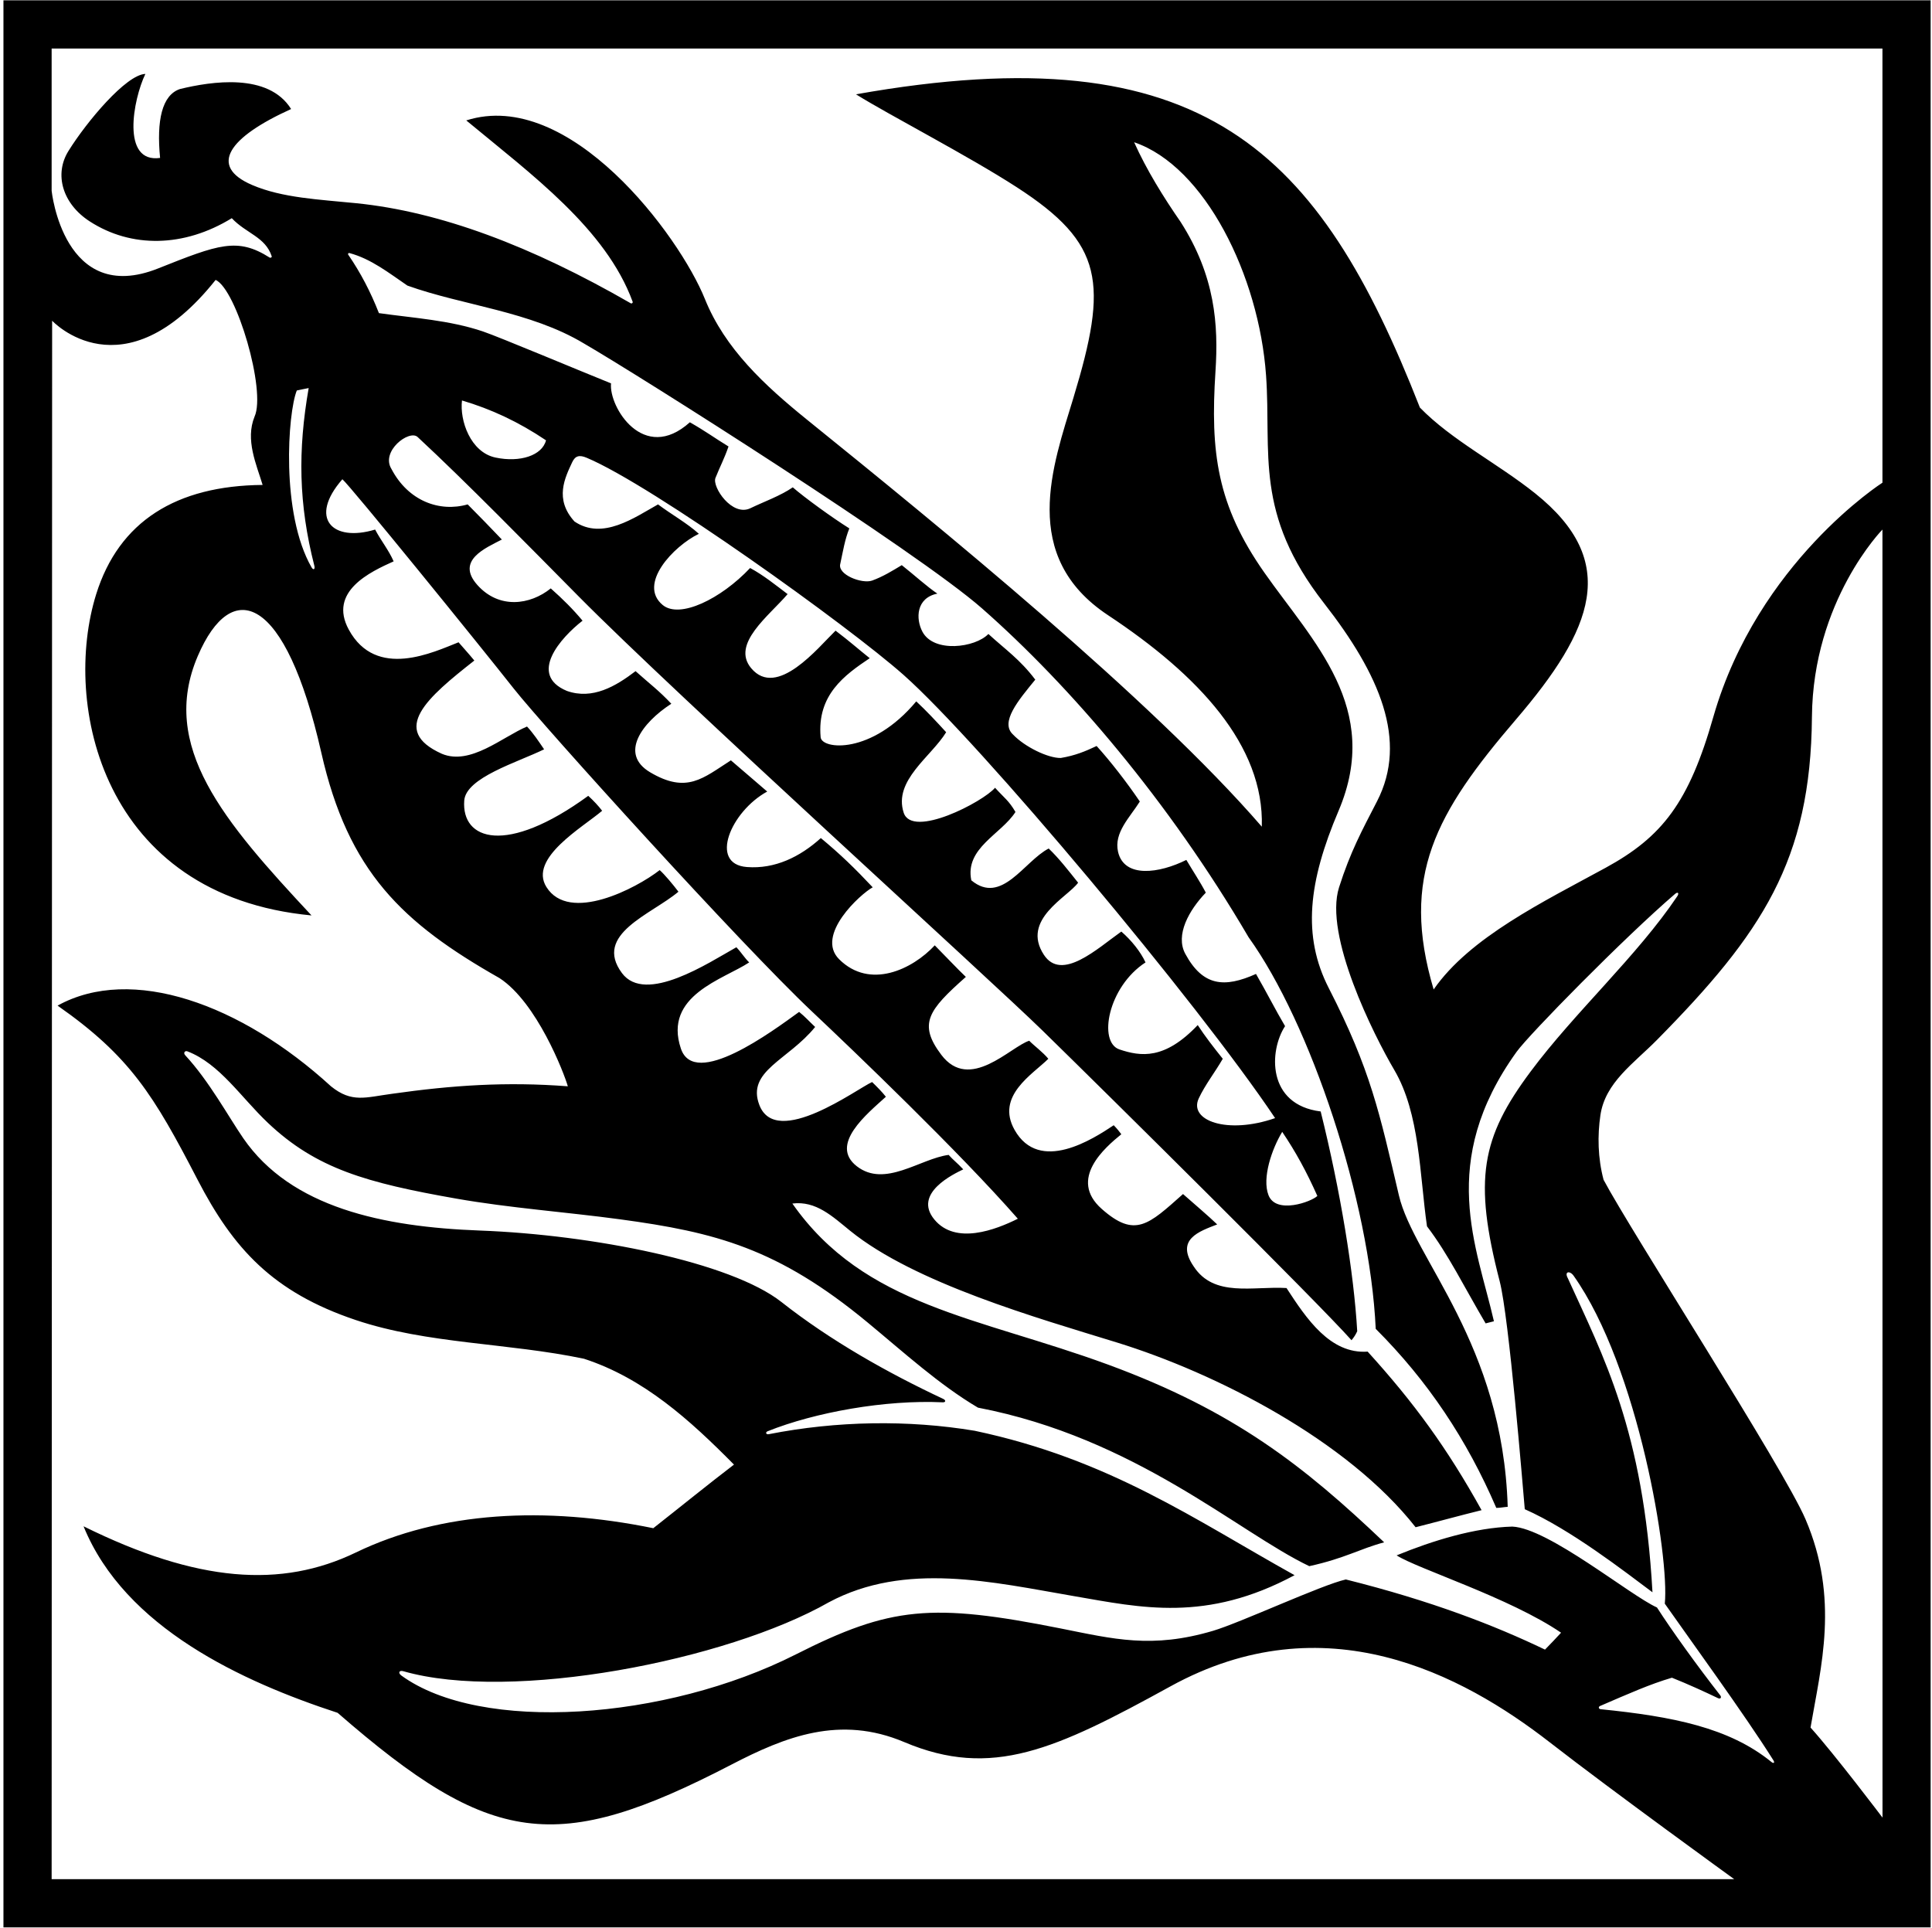 <?xml version="1.0" encoding="UTF-8"?>
<svg xmlns="http://www.w3.org/2000/svg" xmlns:xlink="http://www.w3.org/1999/xlink" width="464pt" height="463pt" viewBox="0 0 464 463" version="1.1">
<g id="surface1">
<path style=" stroke:none;fill-rule:nonzero;fill:rgb(0%,0%,0%);fill-opacity:1;" d="M 0.828 0.078 L 0.828 462.922 L 463.672 462.922 L 463.672 0.078 Z M 12.402 11.652 L 452.098 11.652 L 452.098 115.934 C 452.098 115.934 422.203 135.027 411.527 172.039 C 405.629 192.805 399.199 201.008 385.594 208.438 C 370.777 216.531 352.996 225.113 344.312 237.656 C 336.238 210.449 344.855 195.246 364.082 172.805 C 382.629 151.156 389.227 134.906 368.68 118.488 C 359.684 111.297 348.629 105.73 341.008 97.891 C 316.855 36.285 289.289 7.766 205.574 22.652 C 213.727 27.727 232.496 37.398 244.211 44.98 C 265.086 58.492 266.191 67.902 257.793 95.566 C 252.855 111.82 244.73 133.613 266.125 147.77 C 287.84 162.137 303.645 179.059 303.043 198.555 C 276.477 167.836 225.316 126.262 193.891 100.859 C 183.633 92.566 174.105 83.758 169.289 71.805 C 163.176 56.609 136.773 21.027 111.98 28.922 C 127.703 41.949 145.527 54.977 151.941 72.473 C 152.035 72.738 151.73 72.984 151.484 72.844 C 127.605 59.082 105.715 50.836 85.492 48.801 C 76.746 47.918 67.777 47.547 60.527 44.422 C 49.965 39.871 54.98 32.949 69.914 26.188 C 64.441 17.406 50.719 19.559 43.223 21.383 C 38.891 22.836 37.57 28.953 38.449 37.93 C 29.055 39.254 31.965 23.879 34.914 17.75 C 30.277 17.934 20.836 29.199 16.434 36.273 C 12.965 41.852 14.988 48.922 21.535 53.164 C 31.512 59.625 44.172 59.461 55.664 52.406 C 59.133 56.09 63.734 56.891 65.258 61.562 C 65.336 61.805 64.98 62.004 64.742 61.852 C 57.023 56.957 52.473 58.703 37.961 64.48 C 15.254 73.523 12.402 45.824 12.402 45.824 Z M 227.832 277.387 C 220.977 278.285 212.523 285.371 205.766 280.105 C 199.074 274.891 208.277 267.504 212.758 263.422 C 211.871 262.281 210.59 260.996 209.449 259.887 C 205.938 261.43 186.434 275.969 182.375 265.414 C 179.227 257.227 189.289 254.648 195.77 246.66 C 194.344 245.324 193.348 244.184 191.922 243.043 C 185.496 247.695 166.797 261.629 163.523 251.844 C 159.242 239.059 173.824 235.203 179.926 231.156 C 178.812 230.074 177.957 228.648 176.848 227.512 C 170.23 231.219 155.02 241.328 149.367 233.711 C 142.434 224.355 156.461 219.641 162.938 214.172 C 161.715 212.547 159.574 209.98 158.434 208.984 C 152.836 213.352 136.723 221.805 131.234 213.051 C 126.898 206.137 139.953 198.711 144.613 194.734 C 143.758 193.594 142.531 192.285 141.277 191.145 C 121.492 205.566 110.809 201.754 111.492 192.297 C 111.898 186.746 124.258 183.117 130.676 179.973 C 129.363 178.062 128.168 176.211 126.57 174.5 C 120.645 177.008 112.977 183.906 106.137 181.055 C 93.406 175.348 102.785 167.402 113.918 158.652 C 112.551 156.973 110.992 155.285 110.129 154.266 C 104.172 156.598 90.344 163.344 83.758 151.211 C 78.789 142.051 88.965 137.336 94.539 134.828 C 93.312 132.035 91.461 129.812 90.094 127.191 C 79.801 130.309 74.047 124.453 82.227 115.105 C 84.051 116.59 115.098 154.871 123.379 165.379 C 130.652 174.605 178.168 227.086 195.016 242.953 C 205.035 252.398 230.398 276.672 244.449 292.719 C 239.133 295.375 229.496 299.086 224.398 292.902 C 219.188 286.59 229.113 281.945 231.34 280.863 C 229.828 279.238 228.973 278.668 227.832 277.387 Z M 75.5 135.91 C 75.715 136.758 75.25 137.008 74.824 136.27 C 67.383 123.32 69.113 99.145 71.281 93.789 C 72.195 93.559 73.191 93.418 74.133 93.207 C 71.52 108.238 71.699 120.984 75.5 135.91 Z M 12.402 451.348 L 12.52 77.031 C 12.52 77.031 29.473 95.27 51.789 67.227 C 56.805 69.508 63.957 93.844 61.137 100.059 C 58.855 105.645 61.594 111.57 63.074 116.473 C 42.309 116.648 28.57 125.238 23.109 142.691 C 14.859 169.074 24.477 215.121 74.816 219.871 C 53.707 197.254 38.219 179.25 47.492 157.59 C 55.656 138.508 68.555 142.723 77.168 180.781 C 83.633 209.355 96.598 221.66 119.961 234.922 C 128.938 240.762 135.465 257.719 136.375 260.91 C 121.555 259.773 108.645 260.656 94.168 262.707 C 87.754 263.562 84.504 264.965 79.488 260.91 C 57.863 241.121 31.594 231.703 13.828 241.531 C 31.246 253.727 36.926 263.027 47.426 283.301 C 56.02 299.895 65.523 310.363 85.457 317.055 C 102.648 322.824 121.988 322.508 140.254 326.348 C 154.617 331.023 165.676 341.055 176.277 351.77 C 170.121 356.473 163.281 362.031 156.895 367.047 C 130.934 361.746 105.973 362.984 85.48 372.875 C 67.602 381.508 47.465 380.141 20.066 366.59 C 29.984 390.984 58.258 403.926 81.086 411.391 C 117.93 443.465 133.652 445.625 175.656 423.832 C 188.602 417.113 201.707 411.883 217.164 418.418 C 238.188 427.309 253.473 420.234 281.109 405.031 C 318.145 384.656 351.07 402.047 372.203 418.477 C 387.281 430.203 416.504 451.348 416.504 451.348 Z M 425.445 423.203 C 415.289 414.926 401.641 412.262 384.438 410.523 C 383.91 410.469 383.816 409.949 384.289 409.746 C 391.238 406.754 396.203 404.531 401.539 402.957 C 405.395 404.496 409.309 406.289 412.609 407.867 C 413.215 408.152 413.535 407.695 413.125 407.168 C 407.742 400.285 401.48 391.602 397.945 386.086 C 391.516 383.215 371.93 367.059 363.207 366.66 C 354.223 366.906 344.113 370.012 335.422 373.574 C 340.344 376.766 362.609 383.75 374.914 392.145 C 373.469 393.734 372.613 394.59 371.055 396.207 C 358.973 390.406 343.816 384.508 323.223 379.359 C 317.488 380.629 297.891 389.754 291.312 391.699 C 276.621 396.039 267.453 393.664 254.73 391.125 C 223.738 384.945 213.848 385.859 191.137 397.359 C 159.805 413.223 115.457 416.309 96.395 402.434 C 95.531 401.805 95.859 401.105 96.863 401.395 C 122.871 408.867 174.48 398.852 199.074 384.832 C 217.422 375.02 238.297 379.98 258 383.375 C 274.059 386.137 289.684 389.742 310.91 378.332 C 286.969 365.023 266.449 350.488 234.102 343.648 C 218.078 340.977 200.938 341.266 184.648 344.465 C 183.945 344.602 183.758 344.004 184.359 343.762 C 195.738 339.199 212.668 336.16 226.406 336.812 C 227.148 336.848 227.219 336.312 226.523 335.988 C 213.285 329.781 199.488 322.027 187.68 312.723 C 175.504 303.129 142.211 296.559 115.262 295.555 C 92.016 294.688 69.906 290.066 58.422 273.379 C 54.871 268.215 50.219 259.641 44.496 253.469 C 43.941 252.867 44.414 252.281 45.031 252.52 C 52.781 255.512 57.867 263.566 64.363 269.711 C 75.98 280.699 88.012 284.09 109.52 287.875 C 122.453 290.152 135.883 291.098 148.914 292.859 C 171.805 295.957 186.812 299.793 208.402 317.66 C 217.168 324.914 225.582 332.59 234.871 338.09 C 272.719 345.355 297.371 368.016 314.445 376.164 C 323.023 374.285 326.5 372.031 332.426 370.438 C 313.148 352.086 296.383 338.879 266.137 327.762 C 234.906 316.285 207.602 313.789 190.297 289.07 C 195.984 288.355 199.945 292.184 204.184 295.617 C 219.703 308.188 249.039 316.52 268.199 322.43 C 291.973 329.762 323.539 345.855 339.98 366.816 C 345.395 365.449 350.523 364.023 355.824 362.715 C 347.531 347.781 339.637 336.949 328.465 324.637 C 319.461 325.266 313.762 316.715 308.973 309.363 C 300.934 308.879 291.586 311.699 286.684 304.176 C 282.238 297.676 287.969 295.77 292.328 294.086 C 290.391 292.203 286.543 288.926 284.121 286.789 C 275.824 294.164 272.598 297.438 264.602 290.367 C 256.48 283.191 265.43 275.578 269.301 272.426 C 268.871 271.828 268.301 271.113 267.477 270.262 C 262.551 273.543 249.625 281.965 243.66 271.371 C 239.062 263.191 248.066 258.004 251.773 254.301 C 250.488 252.73 248.352 251.164 247.184 249.969 C 242.672 251.398 232.887 262.371 226.066 253.344 C 220.441 245.891 222.969 242.605 231.965 234.637 C 230.254 233.039 226.207 228.766 224.496 227.055 C 219.121 232.844 208.91 237.734 201.539 230.402 C 195.719 224.613 206.684 214.695 209.594 213.117 C 205.316 208.559 201.812 205.164 197.137 201.289 C 192.152 205.797 186.117 208.77 179.375 208.246 C 170.172 207.527 175.535 194.879 184.258 190.117 C 182.375 188.465 177.672 184.477 175.535 182.621 C 168.84 186.898 164.965 190.715 156.145 185.492 C 148.645 181.047 154.188 173.586 161.227 169.027 C 158.148 165.762 156.25 164.43 152.641 161.199 C 147.852 164.848 142.305 168.117 136.148 165.949 C 126.75 162.035 134.68 153.145 139.91 149.078 C 137.629 146.344 135.234 143.949 132.273 141.324 C 127.336 145.312 119.863 146.363 114.641 140.5 C 109.371 134.586 116.684 131.605 120.531 129.586 C 117.824 126.762 114.945 123.77 112.32 121.148 C 105.562 123.078 98.051 120.336 94.023 112.656 C 91.348 108.379 98.301 103.105 100.297 104.961 C 112.188 116.004 126.871 131.027 138.965 143.238 C 162.453 166.973 237.703 235.133 250.352 247.504 C 266.785 263.574 316.609 312.895 324.59 321.902 C 325.16 321.203 325.59 320.562 325.957 319.734 C 325.16 305.789 321.93 286.031 317.18 266.953 C 304.18 265.328 304.797 252.305 308.629 246.461 C 306.352 242.613 304.355 238.625 301.648 233.922 C 294.078 237.309 288.898 236.918 284.664 229.09 C 282.219 224.562 285.551 218.613 289.594 214.398 C 288.254 211.836 286.398 209.043 284.918 206.535 C 278.422 209.781 269.988 210.988 268.516 204.586 C 267.461 199.988 271.387 196.289 273.746 192.512 C 270.668 187.953 266.68 182.82 263.371 179.176 C 260.605 180.484 258.184 181.48 254.766 182.051 C 251.66 182.109 246.074 179.344 243.309 176.438 C 240.09 173.504 244.547 168.242 248.637 163.242 C 244.961 158.367 241.484 156.031 237.379 152.27 C 234.211 155.574 224.262 156.887 221.531 151.719 C 219.898 148.629 219.996 143.609 225.125 142.578 C 222.586 140.871 219.789 138.289 216.574 135.738 C 214.23 137.148 212.098 138.477 209.449 139.445 C 207.027 140.301 201.043 138.02 201.812 135.398 C 202.469 132.32 202.898 129.629 203.977 126.91 C 199.844 124.324 193.203 119.496 190.398 117.051 C 187.391 119.117 183.438 120.508 180.238 122.059 C 175.82 124.199 170.977 116.93 171.828 114.793 C 172.969 111.941 173.938 110.203 174.965 107.238 C 171.43 105.074 169.406 103.535 165.676 101.426 C 154.551 111.438 146.18 97.691 146.75 92.078 C 140.199 89.457 119.773 80.883 115.98 79.605 C 107.961 76.902 99.484 76.402 91.004 75.207 C 89.031 70.164 86.637 65.547 83.617 61.145 C 83.496 60.969 83.691 60.719 83.91 60.777 C 89.082 62.152 93.359 65.531 97.844 68.594 C 111.184 73.383 127.371 74.75 140.254 82.504 C 153.312 90.059 220.23 132.391 235.879 146.156 C 256.926 164.664 280.668 192.348 299.871 225.117 C 314.699 245.746 328.969 288.32 330.402 319.164 C 342.945 331.707 352.293 345.758 359.359 362.172 C 360.285 362.172 361.215 361.961 362.098 361.914 C 360.926 322.699 339.551 302.363 335.969 287.113 C 331.32 267.332 329.215 257.016 319.141 237.359 C 312.707 224.805 314.23 211.77 321.477 194.742 C 331.98 170.059 315.312 154.148 303.66 137.535 C 292.285 121.312 290.645 108.684 291.918 89.141 C 292.645 78.039 291.855 66.297 283.551 53.316 C 279.445 47.391 275.344 40.777 272.379 34.164 C 289.379 39.922 302.363 66.242 304.062 90.152 C 305.391 108.902 301.125 123.258 317.996 144.891 C 331.336 161.984 338.227 177.879 330.719 192.453 C 327.094 199.488 324.336 204.527 321.598 213.117 C 317.91 224.684 329.93 248.605 334.844 256.961 C 341.047 267.512 340.922 282.074 342.715 294.543 C 347.848 301.27 351.664 309.16 356.797 317.855 C 357.363 317.711 358.336 317.457 358.789 317.344 C 354.703 299.445 345.176 279.156 364.223 252.645 C 367.227 248.461 390.023 225.246 402.277 214.715 C 402.98 214.109 403.324 214.52 402.828 215.258 C 393.195 229.605 378.211 243.113 367.578 257.398 C 355.777 273.254 353.828 283.219 360.176 307.746 C 362.43 316.469 365.719 357.059 366.199 362.484 C 377.258 367.387 390.141 377.418 396.867 382.438 C 394.699 343.504 385.012 325.691 376.555 307.039 C 375.605 305.316 377.047 305.164 377.914 306.391 C 393.535 328.469 400.965 374.031 399.828 385.172 C 405.371 393.094 419.121 411.969 425.922 422.812 C 426.289 423.402 425.961 423.621 425.445 423.203 Z M 110.953 96.184 C 117.965 98.262 124.516 101.305 131.133 105.758 C 130.219 109.379 124.926 111.145 119.012 109.898 C 112.984 108.633 110.371 100.988 110.953 96.184 Z M 287.898 263.816 C 289.434 260.535 291.758 257.605 293.668 254.301 C 291.387 251.449 289.395 248.887 287.652 246.207 C 279.703 254.586 273.977 253.77 268.859 252.059 C 263.645 250.316 266.094 237.008 275.113 231.156 C 273.973 228.648 271.695 225.801 269.301 223.746 C 263.559 227.809 254.977 235.863 250.699 229.32 C 245.164 220.852 256.441 215.484 258.926 212.008 C 256.645 209.156 254.367 206.191 251.859 203.797 C 245.93 206.875 240.57 217.477 233.277 211.438 C 231.68 203.684 240.457 200.379 243.879 195.02 C 242.281 192.285 241.258 191.715 238.977 189.207 C 236.098 192.598 219.086 201.469 217.035 195.199 C 214.508 187.457 223.621 181.77 227.234 175.867 C 224.953 173.359 222.418 170.652 220.051 168.457 C 209.309 181.34 197.352 180.016 197.09 177.074 C 196.172 166.883 202.895 162.102 208.879 158.086 C 206.031 155.832 204.176 154.121 200.672 151.473 C 196.48 155.547 186.594 167.883 180.406 160.488 C 175.531 154.66 184.695 147.922 189.156 142.695 C 186.363 140.586 183.344 138.133 180.152 136.426 C 173.172 143.836 163.234 148.711 159.141 145.297 C 153.113 140.277 161.762 131.156 167.84 128.215 C 165.105 125.707 161.227 123.543 158.035 121.148 C 152.336 124.34 144.699 129.812 137.973 125.254 C 133.055 119.867 135.73 114.672 137.406 111.051 C 138.152 109.434 139.172 109.219 140.906 109.949 C 156.746 116.605 203.754 150.352 217.004 162.102 C 235.352 178.379 287.664 240.801 306.234 268.551 C 294.734 272.555 285.418 269.125 287.898 263.816 Z M 307.945 271.855 C 311.195 276.672 313.762 281.375 316.383 287.246 C 314.992 288.637 306.469 291.738 304.652 287.07 C 303.047 282.941 305.461 275.938 307.945 271.855 Z M 434.828 414.926 C 437.309 400.363 441.812 383.992 433.613 364.875 C 428.363 352.633 391.691 295.754 385.125 283.371 C 383.727 278.098 383.645 272.719 384.363 267.844 C 385.523 259.977 392.359 255.434 397.977 249.738 C 423.164 224.203 434.887 206.672 435.164 172.219 C 435.387 144.227 452.098 127.191 452.098 127.191 L 452.113 436.559 C 452.113 436.559 440.586 421.309 434.828 414.926 "/>
</g>
</svg>
